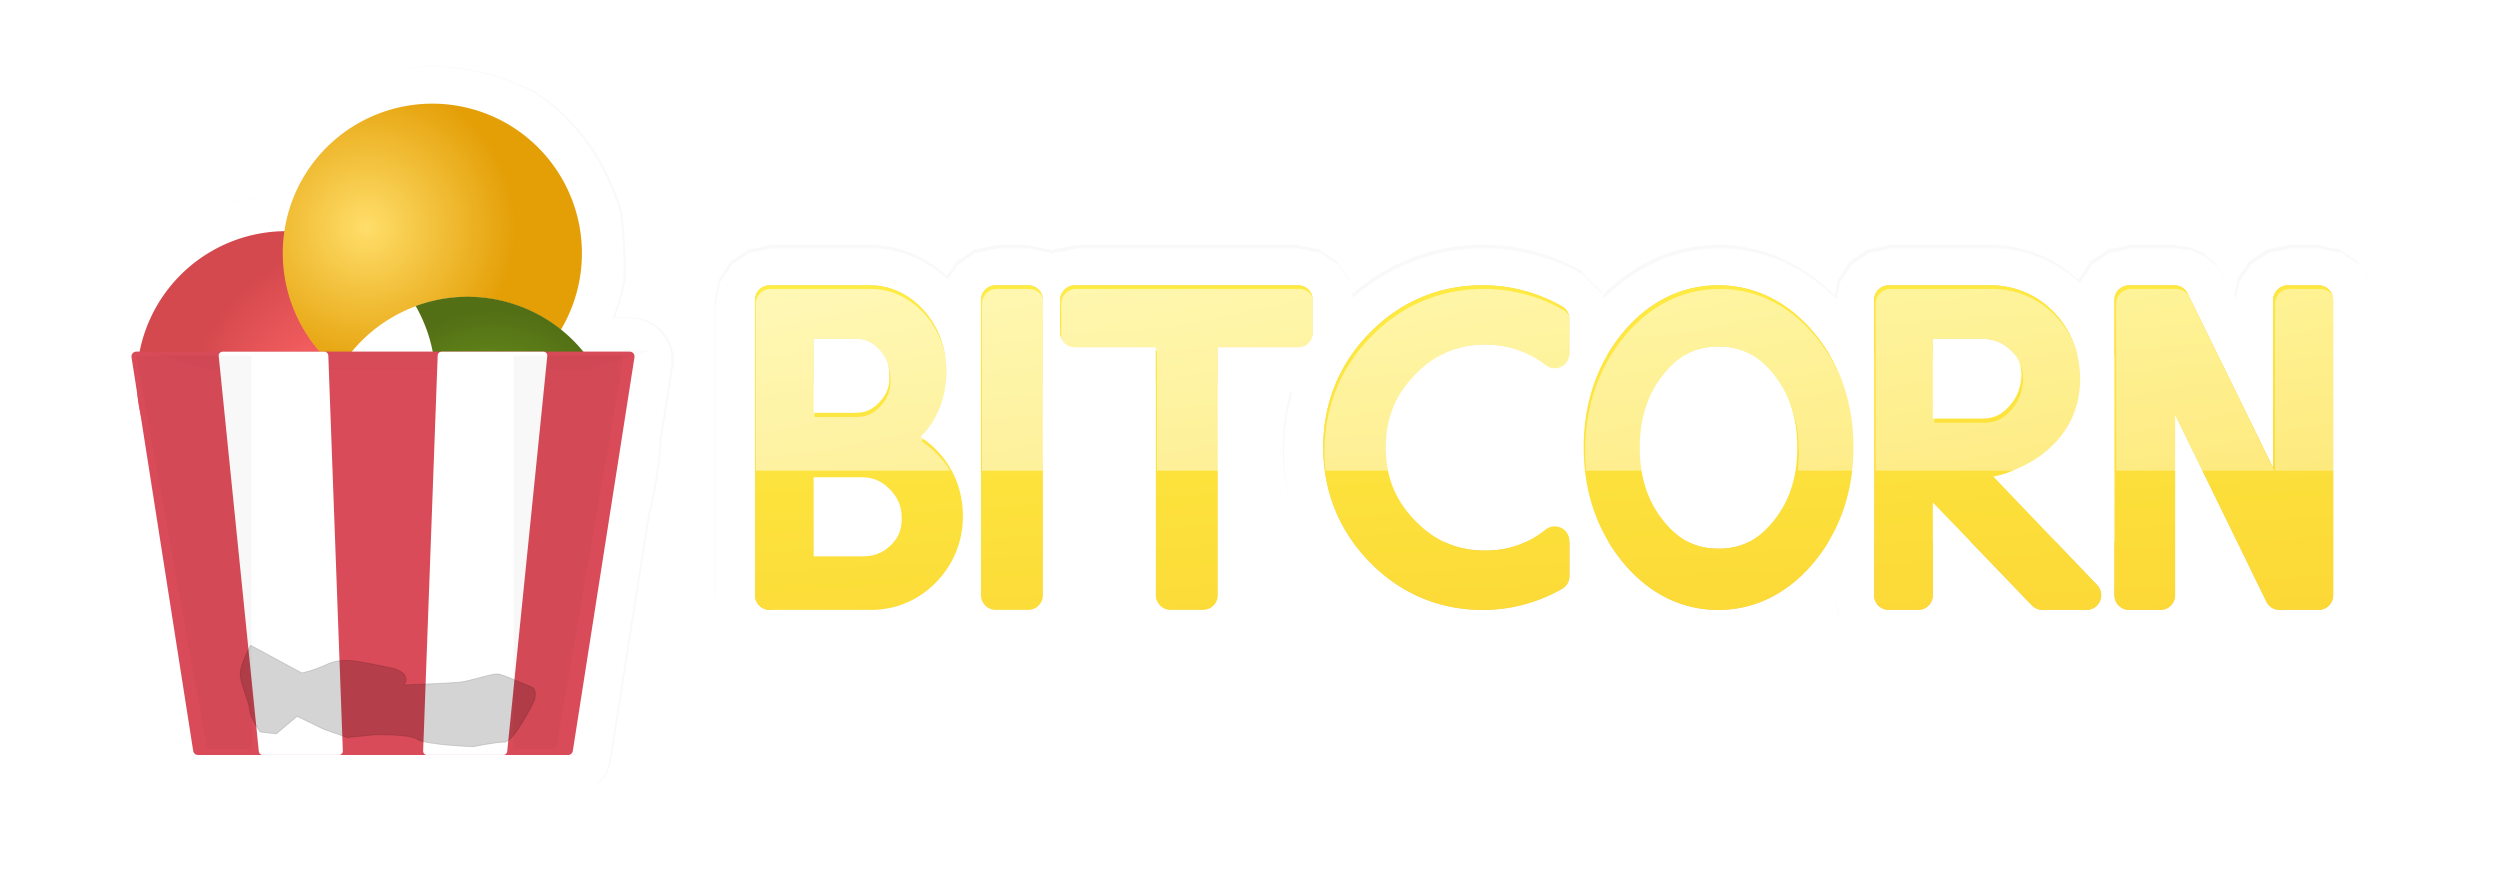 <svg xmlns="http://www.w3.org/2000/svg" xmlns:xlink="http://www.w3.org/1999/xlink" width="200" height="70"><defs><linearGradient id="f"><stop offset="0" stop-color="#fff447"/><stop offset="1" stop-color="#f8bc25"/></linearGradient><linearGradient id="e"><stop offset="0" stop-color="#fff"/><stop offset="1" stop-color="#fff" stop-opacity="0"/></linearGradient><linearGradient id="d"><stop offset="0" stop-color="#f5d16d"/><stop offset="1" stop-color="#f3ca54"/></linearGradient><linearGradient id="c"><stop offset="0" stop-color="#7ba620"/><stop offset="1" stop-color="#526f15"/></linearGradient><linearGradient id="b"><stop offset="0" stop-color="#ffde6a"/><stop offset="1" stop-color="#e49f07"/></linearGradient><linearGradient id="a"><stop offset="0" stop-color="#ff6565"/><stop offset="1" stop-color="#d4494e"/></linearGradient><filter id="r" x="-.397" width="1.794" y="-1.124" height="3.249" color-interpolation-filters="sRGB"><feGaussianBlur stdDeviation="52.061"/></filter><filter id="q" x="-.443" width="1.885" y="-.113" height="1.226" color-interpolation-filters="sRGB"><feGaussianBlur stdDeviation="18.063"/></filter><filter id="p" x="-.125" width="1.25" y="-.586" height="2.172" color-interpolation-filters="sRGB"><feGaussianBlur stdDeviation="24.37"/></filter><linearGradient xlink:href="#d" id="j" gradientUnits="userSpaceOnUse" x1="1249.323" y1="524.543" x2="1299.619" y2="984.391"/><linearGradient xlink:href="#e" id="l" x1="1446.218" y1="590.144" x2="1700.504" y2="1827.287" gradientUnits="userSpaceOnUse" gradientTransform="matrix(.082 0 0 .082 324.898 1285.804)"/><linearGradient xlink:href="#f" id="k" x1="1580.957" y1="566.747" x2="1631.729" y2="1390.847" gradientUnits="userSpaceOnUse"/><filter id="i" x="-.037" width="1.075" y="-.153" height="1.305" color-interpolation-filters="sRGB"><feGaussianBlur stdDeviation="19.12"/></filter><filter id="g" x="-.141" width="1.283" y="-.038" height="1.076" color-interpolation-filters="sRGB"><feGaussianBlur stdDeviation="3.973"/></filter><radialGradient xlink:href="#a" id="m" gradientUnits="userSpaceOnUse" gradientTransform="matrix(.73 .009 -.011 .911 -72.905 285.685)" cx="947.029" cy="676.209" fx="947.029" fy="676.209" r="165"/><radialGradient xlink:href="#b" id="n" gradientUnits="userSpaceOnUse" gradientTransform="matrix(.883 0 0 .88 -212.255 318.92)" cx="884.221" cy="488.411" fx="884.221" fy="488.411" r="164.962"/><radialGradient xlink:href="#c" id="o" gradientUnits="userSpaceOnUse" gradientTransform="matrix(.883 0 0 .99 -212.255 249.219)" cx="1123.501" cy="636.203" fx="1123.501" fy="636.203" r="147.259"/><filter id="h"><feGaussianBlur stdDeviation="15.953"/></filter></defs><path transform="matrix(.082 0 0 .078 -24.132 -41.84)" opacity=".1" filter="url(#g)" d="M1337.536 927.113h67.471v250.399h-67.471z"/><path d="M631.938 638.656c-45.498 27.458-73.264 63.78-88.75 108.532-71.155 11.948-123.876 72.59-143.563 129.062-9.305 9.093-13.859 22.803-11.844 35.656l3.688 23.313v.062c.995 11.832 4.1 31.613 6.781 43.157.005.02-.005.042 0 .062l49.844 317.156c1.505 9.54 6.51 18.488 13.851 24.764 7.342 6.275 16.96 9.827 26.618 9.83h55.28c2.631.542 5.315.826 8 .844h74.5c2.78 0 5.56-.283 8.282-.844h69.688a41.02 41.02 0 0 0 8.25.844h74.5c2.78 0 5.559-.283 8.28-.844h55c9.659 0 19.277-3.555 26.618-9.83 7.341-6.276 12.346-15.224 13.852-24.764l37.656-239.5c5.167-17.906 10.846-54.097 11.406-72.687l11.25-71.563c1.831-11.648-1.67-24.028-9.332-32.99-7.662-8.963-19.346-14.35-31.137-14.354h-16.593c4.781-13.614 8.943-27.344 9.906-33.937 1.961-13.437-.314-58.885-3.594-72.063-15.198-47.306-41.5-87.064-83.75-114.187-57.733-29.63-125.743-34.701-184.688-5.719zM690 819.125l13.375 36.281 34.25-19.468c2.79 5.703 4.682 9.443 7.656 15.062 2.267 5.961 3.854 9.891 6.313 15.781 1.693 6.074 2.858 10.054 4.75 16.094.249 1.369.374 2.174.656 3.656a41.225 41.225 0 0 0-15.064-16.035 41.225 41.225 0 0 0-21.186-5.933h-84.125a41.185 41.185 0 0 0-19.531 4.937c2.446-2.901 3.952-4.841 5.906-7.281a399.875 399.875 0 0 0 20.094-17.532 399.957 399.957 0 0 0 22.625-14.53A399.972 399.972 0 0 0 690 819.124z" transform="matrix(.082 0 0 .082 -24.132 -45.488)" opacity=".15" filter="url(#h)"/><path transform="matrix(.108 0 0 .108 -45.636 -53.667)" d="M992.656 678.219c2.505-.001-17.939 4.084-15.625 3.125 2.314-.96-15.052 10.615-13.281 8.843 1.771-1.77-9.803 15.596-8.844 13.282.96-2.314-3.126 18.13-3.125 15.625a30.034 30.034 0 0 0 0 .03v218.688a30.034 30.034 0 0 0 0 .032c0-2.505 4.085 17.939 3.125 15.625-.959-2.314 10.615 15.052 8.844 13.28-1.771-1.77 15.595 9.804 13.281 8.845-2.314-.96 18.13 3.126 15.625 3.125a30.034 30.034 0 0 0 .031 0h75.125c21.2 0 41.704-7.184 58.47-19.844 2.907 4.269 5.901 8.902 4.874 7.875-1.771-1.771 15.596 9.803 13.281 8.844-2.314-.96 18.13 3.126 15.625 3.125a30.034 30.034 0 0 0 .031 0h24.094a30.034 30.034 0 0 0 .031 0c-2.505 0 17.94-4.085 15.625-3.125-2.314.959 15.053-10.615 13.281-8.844-1.771 1.771 9.803-15.595 8.844-13.281-.96 2.314 3.126-18.13 3.125-15.625a30.034 30.034 0 0 0 0-.032V784.125h23.625v153.687a30.034 30.034 0 0 0 0 .032c0-2.505 4.084 17.939 3.125 15.625-.96-2.314 10.615 15.052 8.844 13.28-1.771-1.77 15.595 9.804 13.281 8.845-2.314-.96 18.13 3.126 15.625 3.125a30.034 30.034 0 0 0 .031 0h24.094a30.034 30.034 0 0 0 .03 0c-2.504 0 17.94-4.085 15.626-3.125-2.314.959 15.053-10.615 13.281-8.844-1.771 1.771 9.803-15.595 8.844-13.281-.96 2.314 3.126-18.13 3.125-15.625a30.034 30.034 0 0 0 0-.032V784.125h24.594a152.517 152.517 0 0 0-6.5 44.125c0 39.937 15.201 77.572 43.062 106.062 27.902 28.533 65.312 44.407 105.063 44.407 25.751 0 50.898-6.721 73.406-19.438-.236.111-.231.044-.062-.219l.125.22c.012-.008.019-.025.03-.032l-.124-.25c1.56-2.236 12.911-13.432 15.062-14.844.023-.451.205-1.388.47-2.593 22.86 23.155 53.124 37.156 85.562 37.156 32.708 0 63.19-14.245 86.218-37.688 1.026 3.977 3.106 14.276 2.344 12.438-.96-2.314 10.615 15.052 8.844 13.281-1.771-1.771 15.595 9.803 13.281 8.844-2.314-.96 18.13 3.126 15.625 3.125a30.034 30.034 0 0 0 .031 0h21.75a30.034 30.034 0 0 0 .031 0c-2.505 0 17.94-4.085 15.625-3.125-2.314.959 15.053-10.615 13.281-8.844-1.771 1.771 9.803-15.595 8.844-13.281-.675 1.628.863-6.042 2-11.032 9.501 9.88 9.469 9.832 22.813 23.72-1.78-1.854 15.833 10.288 13.468 9.28-2.364-1.007 18.602 3.283 16.032 3.282H1968.092c-1.77-.015 13.531-2.252 11.75-1.719-.617.184 1.84-.841 3.719-1.75-.034-.003.553.379.469.344-2.314-.96 18.13 3.126 15.625 3.125a30.034 30.034 0 0 0 .03 0h23.157a30.034 30.034 0 0 0 .03 0c-2.504 0 17.94-4.085 15.626-3.125-2.314.959 15.052-10.615 13.281-8.844-1.771 1.771 9.803-15.595 8.844-13.281-.96 2.314 3.126-18.13 3.125-15.625a30.034 30.034 0 0 0 0-.031v-3.782l10.625 21.75a30.034 30.034 0 0 0 .03.032c-.783-1.6 7.57 10.728 6.376 9.406-1.194-1.322 10.23 8.254 8.719 7.312-1.512-.942 12.119 5.114 10.406 4.625-1.708-.487 12.937 1.55 11.25 1.563H2139.966a30.034 30.034 0 0 0 .031 0c-2.505 0 17.94-4.085 15.625-3.125-2.314.959 15.053-10.615 13.281-8.844-1.771 1.771 9.803-15.595 8.844-13.281-.96 2.314 3.126-18.13 3.125-15.625a30.034 30.034 0 0 0 0-.031V719.125a30.034 30.034 0 0 0 0-.031c0 2.505-4.084-17.94-3.125-15.625.96 2.314-10.615-15.053-8.844-13.281 1.772 1.77-15.595-9.803-13.28-8.844 2.313.96-18.13-3.126-15.626-3.125a30.034 30.034 0 0 0-.03 0h-22.657a30.034 30.034 0 0 0-.031 0c2.505-.001-17.94 4.084-15.625 3.125 2.314-.96-15.053 10.615-13.281 8.844 1.77-1.772-9.803 15.595-8.844 13.28.758-1.828-1.278 8.33-2.313 12.376L2070 701.125c.784 1.6-7.569-10.728-6.375-9.406 1.194 1.322-10.23-8.255-8.719-7.313 1.512.942-12.119-5.114-10.406-4.625 1.708.488-12.937-1.55-11.25-1.562h-33.562a30.034 30.034 0 0 0-.031 0c2.505-.001-17.94 4.084-15.625 3.125 2.314-.96-15.053 10.615-13.281 8.843 1.77-1.77-9.803 15.596-8.844 13.282.025-.06-.081.436-.062.406-17.611-16.39-40.945-25.656-65.063-25.656a1002883.146 1002883.146 0 0 1-75.125 0 30.034 30.034 0 0 0-.03 0c2.504-.001-17.94 4.084-15.626 3.125 2.314-.96-15.052 10.615-13.281 8.843 1.771-1.77-9.803 15.596-8.844 13.282.754-1.82-1.27 8.206-2.312 12.312-23.055-23.383-53.536-37.562-86.25-37.562-32.43 0-62.712 13.922-85.594 37-.248-1.145-.416-2.002-.438-2.438-2.15-1.412-13.502-12.607-15.062-14.843l.125-.25c-.012-.007-.02-.025-.031-.032l-.125.22c-.169-.263-.173-.33.062-.22-22.508-12.716-47.655-19.437-73.406-19.437h-1.22-.499a30.034 30.034 0 0 0-.125 0c-35.392.381-68.713 13.452-95.063 36.625-1.125-4.83-2.758-13.054-2.062-11.375.96 2.314-10.615-15.053-8.844-13.281 1.772 1.77-15.595-9.803-13.281-8.844 2.314.959-18.13-3.127-15.625-3.125a30.034 30.034 0 0 0-.031 0h-165.313a30.034 30.034 0 0 0-.03 0c2.504-.001-17.94 4.084-15.626 3.125.292-.121-1.37.961-1.625 1.187-.264-.232-1.951-1.31-1.656-1.187 2.314.959-18.13-3.127-15.625-3.125a30.034 30.034 0 0 0-.03 0h-24.095a30.034 30.034 0 0 0-.03 0c2.504-.001-17.94 4.084-15.626 3.125 2.315-.96-15.052 10.615-13.28 8.844 1.483-1.484-5.273 8.631-7.313 11.187-15.23-14.316-35.496-23.156-57-23.156h-74.157a30.034 30.034 0 0 0-.031 0zm530.094 104c11.168 0 17.714 2.252 26.469 9-1.408-1.088 11.528 6.283 9.875 5.625-1.34-.534 6.326 1.421 8.937 2.187a179.045 179.045 0 0 0-2.406 29.219c0 9.917.828 19.669 2.406 29.219-2.151.694-10.704 2.945-9.312 2.375 1.653-.677-11.277 6.857-9.875 5.75-8.753 6.926-15.073 9.125-26.094 9.125-13.827 0-20.285-2.682-30.438-13.125-10.082-10.371-13.218-17.988-13.218-33.125 0-15.141 3.115-22.701 13.219-33.094 10.168-10.46 16.648-13.156 30.437-13.156zm172.813 1.437c9.167 0 9.858-.028 17.406 9.407 7.32 9.15 10.875 18.613 10.875 35.406 0 16.794-3.551 26.249-10.875 35.406-7.56 9.451-8.283 9.438-17.406 9.438-9.118 0-9.897-.01-17.438-9.438-7.323-9.154-10.875-18.61-10.875-35.406 0-16.727 3.56-26.178 10.844-35.313.019-.023.044-.039.062-.062h-.031v-.031c7.51-9.38 8.305-9.407 17.437-9.407zm263.218 69.094v16.094l-8.781-9.188c3.053-2.14 5.956-4.464 8.781-6.906z" style="line-height:125%;-inkscape-font-specification:Navigator" font-size="272.076" font-weight="400" letter-spacing="0" word-spacing="0" opacity=".15" filter="url(#i)" font-family="Navigator"/><path d="M27.57 6.93c-3.722 2.253-5.994 5.234-7.26 8.907-5.822.98-10.136 5.957-11.746 10.592a3.428 3.428 0 0 0-.97 2.926l.302 1.914c.082.971.336 2.595.555 3.542l4.078 26.03a3.4 3.4 0 0 0 1.133 2.033 3.38 3.38 0 0 0 2.178.806c9.868.103 19.731 0 29.6 0 .79 0 1.576-.291 2.177-.806a3.4 3.4 0 0 0 1.133-2.033l3.081-19.657c.423-1.47.887-4.44.933-5.965l.92-5.874a3.42 3.42 0 0 0-.763-2.707 3.396 3.396 0 0 0-2.547-1.178h-1.358c.391-1.118.732-2.244.81-2.786.161-1.102-.025-4.832-.293-5.914-1.244-3.883-3.396-7.146-6.852-9.372-4.724-2.432-10.288-2.848-15.11-.469zm4.75 14.81l1.095 2.978 2.802-1.597c.228.468.383.775.627 1.236.185.49.315.812.516 1.295.139.499.234.825.389 1.321.02.112.03.178.053.3-.282-.54-.713-1-1.232-1.316a3.362 3.362 0 0 0-1.734-.487h-6.882c-.555 0-1.11.14-1.598.405.2-.238.323-.397.483-.597.567-.463 1.11-.94 1.644-1.44.63-.377 1.248-.774 1.851-1.192a32.75 32.75 0 0 0 1.987-.905z" fill="#fff"/><path style="line-height:125%;-inkscape-font-specification:Navigator" d="M61.641 19.86c.271 0-1.938.443-1.688.34.25-.105-1.627 1.15-1.436.958.192-.192-1.059 1.69-.955 1.44.103-.25-.338 1.966-.338 1.694a3.246 3.256 0 0 0 0 .003v23.709a3.246 3.256 0 0 0 0 .003c0-.271.441 1.945.338 1.694-.104-.25 1.147 1.632.955 1.44-.191-.192 1.686 1.063 1.436.959-.25-.104 1.96.339 1.688.339a3.246 3.256 0 0 0 .004 0h8.119c2.29 0 4.507-.78 6.318-2.152.315.463.638.965.527.854-.191-.192 1.686 1.063 1.436.959-.25-.104 1.959.339 1.688.339a3.246 3.256 0 0 0 .004 0h2.603a3.246 3.256 0 0 0 .004 0c-.271 0 1.938-.443 1.688-.34-.25.105 1.627-1.15 1.436-.958-.192.192 1.06-1.69.955-1.44-.103.251.338-1.965.338-1.694a3.246 3.256 0 0 0 0-.003V31.342h2.553v16.662a3.246 3.256 0 0 0 0 .003c0-.271.442 1.945.338 1.694-.104-.25 1.147 1.632.956 1.44-.192-.192 1.685 1.063 1.435.959-.25-.104 1.96.339 1.689.339a3.246 3.256 0 0 0 .003 0h2.604a3.246 3.256 0 0 0 .003 0c-.27 0 1.939-.443 1.689-.34-.25.105 1.627-1.15 1.435-.958-.191.192 1.06-1.69.956-1.44-.104.251.338-1.965.338-1.694a3.246 3.256 0 0 0 0-.003V31.342h2.658a16.583 16.583 0 0 0-.703 4.784c0 4.33 1.643 8.41 4.654 11.498 3.015 3.094 7.058 4.815 11.354 4.815 2.783 0 5.5-.729 7.933-2.108-.025.012-.025.005-.006-.023l.013.023.003-.003-.013-.027c.168-.243 1.395-1.456 1.628-1.61a2.33 2.33 0 0 1 .05-.28c2.471 2.51 5.742 4.028 9.247 4.028 3.535 0 6.83-1.545 9.318-4.086.11.43.336 1.547.253 1.348-.103-.25 1.148 1.632.956 1.44-.191-.192 1.685 1.063 1.435.959-.25-.104 1.96.339 1.689.339a3.246 3.256 0 0 0 .003 0h2.35a3.246 3.256 0 0 0 .004 0c-.27 0 1.939-.443 1.689-.34-.25.105 1.627-1.15 1.435-.958-.191.192 1.06-1.69.956-1.44-.073.177.093-.655.216-1.196l2.465 2.572c-.192-.201 1.712 1.115 1.456 1.006-.255-.11 2.01.356 1.733.356H167.058c-.191-.002 1.462-.244 1.27-.187-.067.02.199-.091.402-.19-.004 0 .06.042.05.038-.25-.104 1.96.339 1.689.339a3.246 3.256 0 0 0 .003 0h2.503a3.246 3.256 0 0 0 .003 0c-.27 0 1.939-.443 1.689-.34-.25.105 1.627-1.15 1.435-.958-.191.192 1.06-1.69.956-1.44-.104.251.338-1.965.338-1.694a3.246 3.256 0 0 0 0-.003v-.41l1.148 2.358a3.246 3.256 0 0 0 .003.003c-.084-.173.818 1.163.69 1.02-.13-.143 1.105.895.941.793-.163-.102 1.31.554 1.125.501-.185-.053 1.398.168 1.216.17h3.114a3.246 3.256 0 0 0 .003 0c-.27 0 1.939-.443 1.689-.34-.25.105 1.626-1.15 1.435-.958-.192.192 1.06-1.69.956-1.44-.104.251.338-1.965.337-1.694a3.246 3.256 0 0 0 0-.003V24.295a3.246 3.256 0 0 0 0-.003c0 .272-.441-1.945-.337-1.694.103.25-1.148-1.632-.956-1.44.191.192-1.685-1.063-1.435-.959.25.104-1.96-.339-1.689-.338a3.246 3.256 0 0 0-.003 0h-2.449a3.246 3.256 0 0 0-.003 0c.27 0-1.939.442-1.689.338.25-.104-1.627 1.151-1.435.96.191-.193-1.06 1.69-.956 1.44.082-.2-.138.902-.25 1.34l-.78-1.595c.085.173-.818-1.163-.689-1.02.13.144-1.105-.895-.942-.793.163.103-1.31-.554-1.125-.501.185.053-1.398-.168-1.215-.17H170.473a3.246 3.256 0 0 0-.004 0c.27 0-1.938.443-1.688.34.25-.105-1.627 1.15-1.436.958.192-.192-1.06 1.69-.955 1.44.002-.006-.01.047-.007.044a10.332 10.332 0 0 0-7.032-2.781 108041.749 108041.749 0 0 1-8.118 0 3.246 3.256 0 0 0-.004 0c.27 0-1.938.442-1.688.338.25-.104-1.627 1.151-1.436.96.192-.193-1.06 1.69-.955 1.439.081-.197-.138.89-.25 1.335-2.492-2.535-5.786-4.072-9.322-4.072-3.504 0-6.777 1.509-9.25 4.01a2.163 2.163 0 0 1-.047-.263c-.233-.153-1.46-1.367-1.628-1.61l.014-.027c-.002 0-.002-.002-.004-.003l-.013.024c-.018-.029-.019-.036.006-.024a16.056 16.056 0 0 0-7.933-2.107h-.131H118.538a3.246 3.256 0 0 0-.014 0c-3.825.041-7.426 1.458-10.273 3.97-.122-.523-.299-1.415-.223-1.233.103.25-1.147-1.632-.956-1.44.191.192-1.685-1.063-1.435-.959.25.104-1.96-.339-1.689-.338a3.246 3.256 0 0 0-.003 0H86.079a3.246 3.256 0 0 0-.003 0c.27 0-1.939.442-1.689.338.032-.013-.148.105-.175.13-.03-.026-.211-.143-.18-.13.25.104-1.959-.339-1.688-.338a3.246 3.256 0 0 0-.003 0h-2.604a3.246 3.256 0 0 0-.004 0c.271 0-1.938.442-1.688.338.25-.104-1.627 1.151-1.436.96.16-.162-.57.935-.79 1.212-1.646-1.552-3.836-2.51-6.16-2.51h-8.014a3.246 3.256 0 0 0-.003 0zm57.288 11.276c1.207 0 1.915.244 2.86.975-.151-.118 1.247.681 1.068.61-.145-.058.684.154.966.237a19.47 19.47 0 0 0 0 6.336c-.233.075-1.157.319-1.007.257.18-.073-1.218.743-1.067.623-.946.751-1.629.99-2.82.99-1.494 0-2.192-.291-3.29-1.423-1.089-1.125-1.428-1.95-1.428-3.591 0-1.642.337-2.461 1.429-3.588 1.099-1.134 1.8-1.426 3.29-1.426zm18.676.155c.991 0 1.066-.003 1.881 1.02.792.992 1.176 2.018 1.176 3.839 0 1.82-.384 2.845-1.176 3.838-.816 1.025-.895 1.023-1.88 1.023-.986 0-1.07 0-1.885-1.023-.792-.992-1.175-2.017-1.175-3.838 0-1.814.384-2.838 1.171-3.829l.007-.006h-.003v-.004c.812-1.017.897-1.02 1.884-1.02zm28.447 7.491v1.745l-.95-.996c.33-.232.644-.484.95-.749z" font-size="272.076" font-weight="400" letter-spacing="0" word-spacing="0" fill="#fff" font-family="Navigator"/><path transform="matrix(.108 0 0 .108 -45.636 -53.667)" d="M992.688 708.25a10.88 10.88 0 0 0-10.875 10.875v218.688a10.88 10.88 0 0 0 10.875 10.875h75.125c18.38 0 35.225-7.173 48.187-20.5 12.951-13.318 19.812-30.363 19.813-48.938 0-15.634-4.717-30.252-13.97-42.469-4.924-6.502-10.844-11.892-17.437-16.187 3.471-3.493 6.655-7.345 9.313-11.75 6.546-10.85 9.812-23.255 9.812-36.344 0-16.99-5.446-32.577-16.093-44.906-10.623-12.3-25-19.344-40.594-19.344h-74.156zm167.406 0a10.88 10.88 0 0 0-10.875 10.875v218.688a10.88 10.88 0 0 0 10.875 10.875h24.094a10.88 10.88 0 0 0 10.874-10.875V719.125a10.88 10.88 0 0 0-10.874-10.875h-24.094zm58.687 0a10.88 10.88 0 0 0-10.875 10.875v24.094a10.88 10.88 0 0 0 10.875 10.875h59.969v183.718a10.88 10.88 0 0 0 10.875 10.875h24.094a10.88 10.88 0 0 0 10.875-10.875V754.095h59.5a10.88 10.88 0 0 0 10.875-10.875v-24.094a10.88 10.88 0 0 0-10.875-10.875H1218.78zm300.532 0c-31.897.344-60.166 12.605-82.563 35.688-22.4 23.086-34 51.898-34 84.312 0 32.74 11.77 61.818 34.5 85.063 22.736 23.25 51.379 35.375 83.594 35.375 20.706 0 40.496-5.252 58.719-15.563a10.88 10.88 0 0 0 5.53-9.469v-25.968a10.88 10.88 0 0 0-17.624-8.532c-13.361 10.573-27.768 15.594-44.719 15.594-20.66 0-37.224-7.051-51.969-22.219-14.737-15.159-21.719-32.456-21.719-54.062 0-21.606 6.977-38.868 21.72-54.032 14.749-15.171 31.317-22.25 51.968-22.25 17 0 31.451 4.952 44.813 15.25a10.88 10.88 0 0 0 17.53-8.625v-25.53a10.88 10.88 0 0 0-5.53-9.47c-18.223-10.31-38.013-15.562-58.72-15.562h-1.405a10.88 10.88 0 0 0-.126 0zm176 0c-27.7 0-52.342 12.667-71.25 35.875-18.917 23.218-28.407 51.82-28.407 84.125s9.482 60.95 28.375 84.313c18.9 23.37 43.564 36.125 71.281 36.125 27.717 0 52.44-12.743 71.5-36.094 19.064-23.357 28.657-52.018 28.657-84.344 0-32.325-9.597-60.943-28.688-84.156-19.065-23.19-43.77-35.844-71.468-35.844zm126.343 0a10.88 10.88 0 0 0-10.875 10.875v218.688a10.88 10.88 0 0 0 10.875 10.875h21.75a10.88 10.88 0 0 0 10.875-10.875v-68.688c8.749 9.01 30.531 31.628 73.375 76.219a10.88 10.88 0 0 0 7.844 3.343h32.594a10.88 10.88 0 0 0 7.875-18.406l-76.813-80.343c6.339-1.25 11.915-3.071 16.875-5.532v.031c.153-.062.285-.155.438-.218.145-.074.324-.113.469-.188V844c13.434-5.688 24.717-14.16 33.124-25.25 8.828-11.643 13.344-25.796 13.344-41.063 0-18.745-6.528-35.794-19.031-49.03-12.54-13.276-29.242-20.407-47.594-20.407a1002892.545 1002892.545 0 0 1-75.125 0zm178.031 0a10.88 10.88 0 0 0-10.874 10.875v218.688a10.88 10.88 0 0 0 10.874 10.875h23.157a10.88 10.88 0 0 0 10.875-10.875V804l67.656 138.594a10.88 10.88 0 0 0 9.781 6.093h28.813a10.88 10.88 0 0 0 10.875-10.875V719.125a10.88 10.88 0 0 0-10.875-10.875h-22.656a10.88 10.88 0 0 0-10.876 10.875v124.563l-63.406-129.344a10.88 10.88 0 0 0-9.781-6.094h-33.563zm-974.406 39.688h31.188c7.356 0 12.31 2.185 17.468 7.812 5.25 5.729 7.563 11.632 7.563 19.594 0 8.293-2.342 14.108-7.625 19.625-5.31 5.544-10.462 7.75-17.875 7.75h-30.719v-54.782zm829 0h35.875c8.954 0 15.526 2.572 21.688 8.25 5.926 5.46 8.236 10.88 8.062 19.03 0 .034.001.06 0 .094-.527 9.4-3.51 16.489-9.406 22.875-5.77 6.25-11.549 8.782-19.875 8.782h-36.344v-59.032zm-158.719 5.687c16.641 0 29.264 6.212 40.844 20.688 11.615 14.519 17.469 32.059 17.469 54.156s-5.853 39.633-17.469 54.156c-11.583 14.483-24.213 20.719-40.844 20.719-16.63 0-29.293-6.241-40.874-20.719-11.618-14.522-17.47-32.058-17.47-54.156 0-22.087 5.867-39.613 17.47-54.125.01-.007-.01-.025 0-.031 11.576-14.46 24.24-20.688 40.874-20.688zm-670.28 96.813h36.062c8.447.241 14.582 2.962 20.562 9.187 5.977 6.221 8.563 12.618 8.563 21.281 0 8.663-2.507 14.525-8.25 20.032-5.8 5.56-12.06 8.062-21.032 8.062h-35.906v-58.563z" style="line-height:125%;-inkscape-font-specification:Navigator" font-size="272.076" font-weight="400" letter-spacing="0" word-spacing="0" fill="url(#j)" font-family="Navigator"/><path fill="#fff" d="M61.806 30.604H99v19.398H61.806zM108.558 28.4H171.7v14.923h-63.14z"/><path transform="matrix(.108 0 0 .108 -45.636 -53.667)" style="line-height:125%;-inkscape-font-specification:Navigator" d="M992.688 708.25a10.88 10.88 0 0 0-10.875 10.875v218.688a10.88 10.88 0 0 0 10.875 10.875h75.125c18.38 0 35.225-7.173 48.187-20.5 12.951-13.318 19.812-30.363 19.813-48.938 0-15.634-4.717-30.252-13.97-42.469-4.924-6.502-10.844-11.892-17.437-16.187 3.471-3.493 6.655-7.345 9.313-11.75 6.546-10.85 9.812-23.255 9.812-36.344 0-16.99-5.446-32.577-16.093-44.906-10.623-12.3-25-19.344-40.594-19.344h-74.156zm167.406 0a10.88 10.88 0 0 0-10.875 10.875v218.688a10.88 10.88 0 0 0 10.875 10.875h24.094a10.88 10.88 0 0 0 10.874-10.875V719.125a10.88 10.88 0 0 0-10.874-10.875h-24.094zm58.687 0a10.88 10.88 0 0 0-10.875 10.875v24.094a10.88 10.88 0 0 0 10.875 10.875h59.969v183.718a10.88 10.88 0 0 0 10.875 10.875h24.094a10.88 10.88 0 0 0 10.875-10.875V754.095h59.5a10.88 10.88 0 0 0 10.875-10.875v-24.094a10.88 10.88 0 0 0-10.875-10.875H1218.78zm300.532 0c-31.897.344-60.166 12.605-82.563 35.688-22.4 23.086-34 51.898-34 84.312 0 32.74 11.77 61.818 34.5 85.063 22.736 23.25 51.379 35.375 83.594 35.375 20.706 0 40.496-5.252 58.719-15.563a10.88 10.88 0 0 0 5.53-9.469v-25.968a10.88 10.88 0 0 0-17.624-8.532c-13.361 10.573-27.768 15.594-44.719 15.594-20.66 0-37.224-7.051-51.969-22.219-14.737-15.159-21.719-32.456-21.719-54.062 0-21.606 6.977-38.868 21.72-54.032 14.749-15.171 31.317-22.25 51.968-22.25 17 0 31.451 4.952 44.813 15.25a10.88 10.88 0 0 0 17.53-8.625v-25.53a10.88 10.88 0 0 0-5.53-9.47c-18.223-10.31-38.013-15.562-58.72-15.562h-1.405a10.88 10.88 0 0 0-.126 0zm176 0c-27.7 0-52.342 12.667-71.25 35.875-18.917 23.218-28.407 51.82-28.407 84.125s9.482 60.95 28.375 84.313c18.9 23.37 43.564 36.125 71.281 36.125 27.717 0 52.44-12.743 71.5-36.094 19.064-23.357 28.657-52.018 28.657-84.344 0-32.325-9.597-60.943-28.688-84.156-19.065-23.19-43.77-35.844-71.468-35.844zm126.343 0a10.88 10.88 0 0 0-10.875 10.875v218.688a10.88 10.88 0 0 0 10.875 10.875h21.75a10.88 10.88 0 0 0 10.875-10.875v-68.688c8.749 9.01 30.531 31.628 73.375 76.219a10.88 10.88 0 0 0 7.844 3.343h32.594a10.88 10.88 0 0 0 7.875-18.406l-76.813-80.343c6.339-1.25 11.915-3.071 16.875-5.532v.031c.153-.062.285-.155.438-.218.145-.074.324-.113.469-.188V844c13.434-5.688 24.717-14.16 33.124-25.25 8.828-11.643 13.344-25.796 13.344-41.063 0-18.745-6.528-35.794-19.031-49.03-12.54-13.276-29.242-20.407-47.594-20.407a1002892.545 1002892.545 0 0 1-75.125 0zm178.031 0a10.88 10.88 0 0 0-10.874 10.875v218.688a10.88 10.88 0 0 0 10.874 10.875h23.157a10.88 10.88 0 0 0 10.875-10.875V804l67.656 138.594a10.88 10.88 0 0 0 9.781 6.093h28.813a10.88 10.88 0 0 0 10.875-10.875V719.125a10.88 10.88 0 0 0-10.875-10.875h-22.656a10.88 10.88 0 0 0-10.876 10.875v124.563l-63.406-129.344a10.88 10.88 0 0 0-9.781-6.094h-33.563zm-974.406 39.688h31.188c7.356 0 12.31 2.185 17.468 7.812 5.25 5.729 7.563 11.632 7.563 19.594 0 8.293-2.342 14.108-7.625 19.625-5.31 5.544-10.462 7.75-17.875 7.75h-30.719v-54.782zm829 0h35.875c8.954 0 15.526 2.572 21.688 8.25 5.926 5.46 8.236 10.88 8.062 19.03 0 .034.001.06 0 .094-.527 9.4-3.51 16.489-9.406 22.875-5.77 6.25-11.549 8.782-19.875 8.782h-36.344v-59.032zm-158.719 5.687c16.641 0 29.264 6.212 40.844 20.688 11.615 14.519 17.469 32.059 17.469 54.156s-5.853 39.633-17.469 54.156c-11.583 14.483-24.213 20.719-40.844 20.719-16.63 0-29.293-6.241-40.874-20.719-11.618-14.522-17.47-32.058-17.47-54.156 0-22.087 5.867-39.613 17.47-54.125.01-.007-.01-.025 0-.031 11.576-14.46 24.24-20.688 40.874-20.688zm-670.28 96.813h36.062c8.447.241 14.582 2.962 20.562 9.187 5.977 6.221 8.563 12.618 8.563 21.281 0 8.663-2.507 14.525-8.25 20.032-5.8 5.56-12.06 8.062-21.032 8.062h-35.906v-58.563z" font-size="272.076" font-weight="400" letter-spacing="0" word-spacing="0" fill="url(#k)" font-family="Navigator"/><path style="line-height:125%;-inkscape-font-specification:Navigator" d="M410.675 1354.407a1.176 1.18 0 0 0-1.176 1.18v13.357h15.541a7.455 7.455 0 0 0-2.293-2.355 6.77 6.77 0 0 0 1.008-1.276c.708-1.176 1.06-2.52 1.06-3.94 0-1.842-.587-3.53-1.737-4.866-1.148-1.334-2.704-2.1-4.39-2.1h-8.013zm18.091 0a1.176 1.18 0 0 0-1.175 1.18v13.357h4.955v-13.357a1.176 1.18 0 0 0-1.176-1.18zm6.343 0a1.176 1.18 0 0 0-1.176 1.18v2.612a1.176 1.18 0 0 0 1.176 1.18h6.48v9.565h4.956v-9.566h6.43a1.176 1.18 0 0 0 1.175-1.18v-2.611a1.176 1.18 0 0 0-1.176-1.18h-10.209zm32.48 0c-3.448.037-6.503 1.366-8.924 3.868-2.42 2.503-3.675 5.628-3.675 9.142 0 .518.028 1.027.082 1.527h5.038a9.553 9.553 0 0 1-.114-1.503c0-2.343.752-4.215 2.346-5.859 1.594-1.645 3.385-2.41 5.617-2.41 1.837 0 3.4.535 4.845 1.652a1.176 1.18 0 0 0 1.893-.935v-2.768a1.176 1.18 0 0 0-.597-1.026 12.729 12.729 0 0 0-6.347-1.688h-.152a1.176 1.18 0 0 0-.013 0zm19.02 0c-2.994 0-5.657 1.374-7.7 3.89-2.045 2.518-3.071 5.618-3.071 9.12 0 .518.023 1.027.068 1.527h4.517c-.06-.479-.093-.978-.093-1.503 0-2.396.632-4.296 1.887-5.87 1.252-1.569 2.62-2.244 4.418-2.244 1.799 0 3.163.675 4.415 2.244 1.255 1.575 1.887 3.474 1.887 5.87 0 .525-.032 1.024-.093 1.503h4.52c.045-.5.069-1.009.069-1.527 0-3.504-1.038-6.607-3.101-9.124-2.06-2.514-4.73-3.886-7.724-3.886zm13.653 0a1.176 1.18 0 0 0-1.175 1.18v13.357h11.876c1.275-.61 2.354-1.466 3.178-2.556.954-1.262 1.44-2.797 1.44-4.452 0-2.033-.705-3.881-2.056-5.316-1.355-1.44-3.16-2.213-5.143-2.213a25769.25 25769.25 0 0 1-8.12 0zm19.24 0a1.176 1.18 0 0 0-1.175 1.18v13.357h4.854v-4.156l2.022 4.156h5.764l-6.782-13.876a1.176 1.18 0 0 0-1.055-.66zm12.712 0a1.176 1.18 0 0 0-1.175 1.18v13.357h4.8v-13.357a1.176 1.18 0 0 0-1.176-1.18zm-118.016 4.304h3.37c.795 0 1.331.237 1.888.847.568.621.816 1.26.816 2.124 0 .899-.254 1.53-.825 2.128-.574.6-1.129.839-1.93.839h-3.32zm89.59 0h3.877c.968 0 1.678.279 2.344.894.645.596.893 1.186.87 2.08-.057 1.016-.379 1.782-1.015 2.472-.623.678-1.248.953-2.148.953h-3.927z" font-size="272.076" font-weight="400" letter-spacing="0" word-spacing="0" opacity=".7" fill="url(#l)" font-family="Navigator" transform="translate(-349.03 -1331.291)"/><path d="M503.464 793.122a145.72 145.72 0 0 0-68.519 123.498 145.72 145.72 0 0 0 145.72 145.72 145.72 145.72 0 0 0 145.72-145.72 145.72 145.72 0 0 0-11.745-56.918 145.72 145.72 0 0 1-77.202 22.223 145.72 145.72 0 0 1-133.974-88.803z" fill="url(#m)" transform="matrix(.07 .043 -.043 .07 21.68 -58.675)"/><path d="M636.808 590.801a145.72 145.72 0 0 0-145.72 145.72 145.72 145.72 0 0 0 127.746 144.473 145.72 145.72 0 0 1-.067-1.908 145.72 145.72 0 0 1 145.72-145.72 145.72 145.72 0 0 1 17.973 1.246 145.72 145.72 0 0 0-145.653-143.81z" fill="url(#n)" transform="matrix(.07 .043 -.043 .07 21.68 -58.675)"/><path d="M764.297 733.053a145.72 145.72 0 0 0-114.384 55.697 145.72 145.72 0 0 1 75.84 127.87 145.72 145.72 0 0 1-31.337 90.02 145.72 145.72 0 0 0 69.88 17.852 145.72 145.72 0 0 0 145.72-145.72 145.72 145.72 0 0 0-145.72-145.72z" fill="url(#o)" transform="matrix(.07 .043 -.043 .07 21.68 -58.675)"/><path d="M10.906 28.518h39.468l-4.933 31.495H15.84z" fill="#d94b58" stroke="#d94b58" stroke-width=".778" stroke-linecap="square" stroke-linejoin="round"/><path d="M517.58 902.144l.09.219h-81.858l58.418 99.379h61.206l.09.219h72.176l-.03-.22h83.566l-.03.22h72.206l.09-.22h61.205l58.388-99.378H821.27l.09-.219h-96.365l-.03.219H613.975l-.03-.219H517.58z" transform="matrix(.086 0 0 .015 -25.725 14.5)" opacity=".096" stroke="#000" stroke-width="4.759" stroke-linecap="square" stroke-linejoin="round" filter="url(#p)"/><path d="M17.81 28.45l3.208 31.632h6.094L25.95 28.45h-8.14zm17.52 0l-1.164 31.632h6.097L43.47 28.45h-8.139z" fill="#fff" stroke="#fff" stroke-width=".629" stroke-linecap="square" stroke-linejoin="round"/><path d="M423.41 901.693l60.281 383.75h37.657v-383.75H423.41z" transform="matrix(.094 0 0 .082 -28.895 -45.488)" opacity=".168" filter="url(#q)"/><path transform="matrix(.075 0 0 .073 -19.652 -43.936)" d="M583.975 1339.372l-54.548-30.304s-11.112 20.203-11.112 31.314c0 11.112 9.092 29.295 10.102 39.396 1.01 10.102 11.111 24.244 11.111 24.244l17.173 2.02 22.223-19.193 28.285 14.143 25.253 9.091 29.295-3.03s36.365-1.01 45.457 5.05c9.091 6.061 59.599 8.081 59.599 8.081s23.233-5.05 33.335-5.05c10.101 0 31.315-44.447 31.315-44.447s5.05-13.132-3.031-16.162c-8.081-3.03-30.305-14.143-36.365-14.143-6.061 0-30.305 8.082-39.396 9.092-9.092 1.01-59.6 3.03-59.6 3.03s10.102-14.142-16.162-19.193c-26.264-5.05-47.477-12.121-64.65-4.04-17.172 8.081-28.284 10.101-28.284 10.101z" opacity=".413" stroke="#000" filter="url(#r)"/><path d="M423.41 901.693l60.281 383.75h37.657v-383.75H423.41z" transform="matrix(-.09 0 0 .082 88.017 -45.488)" opacity=".168" filter="url(#q)"/></svg>